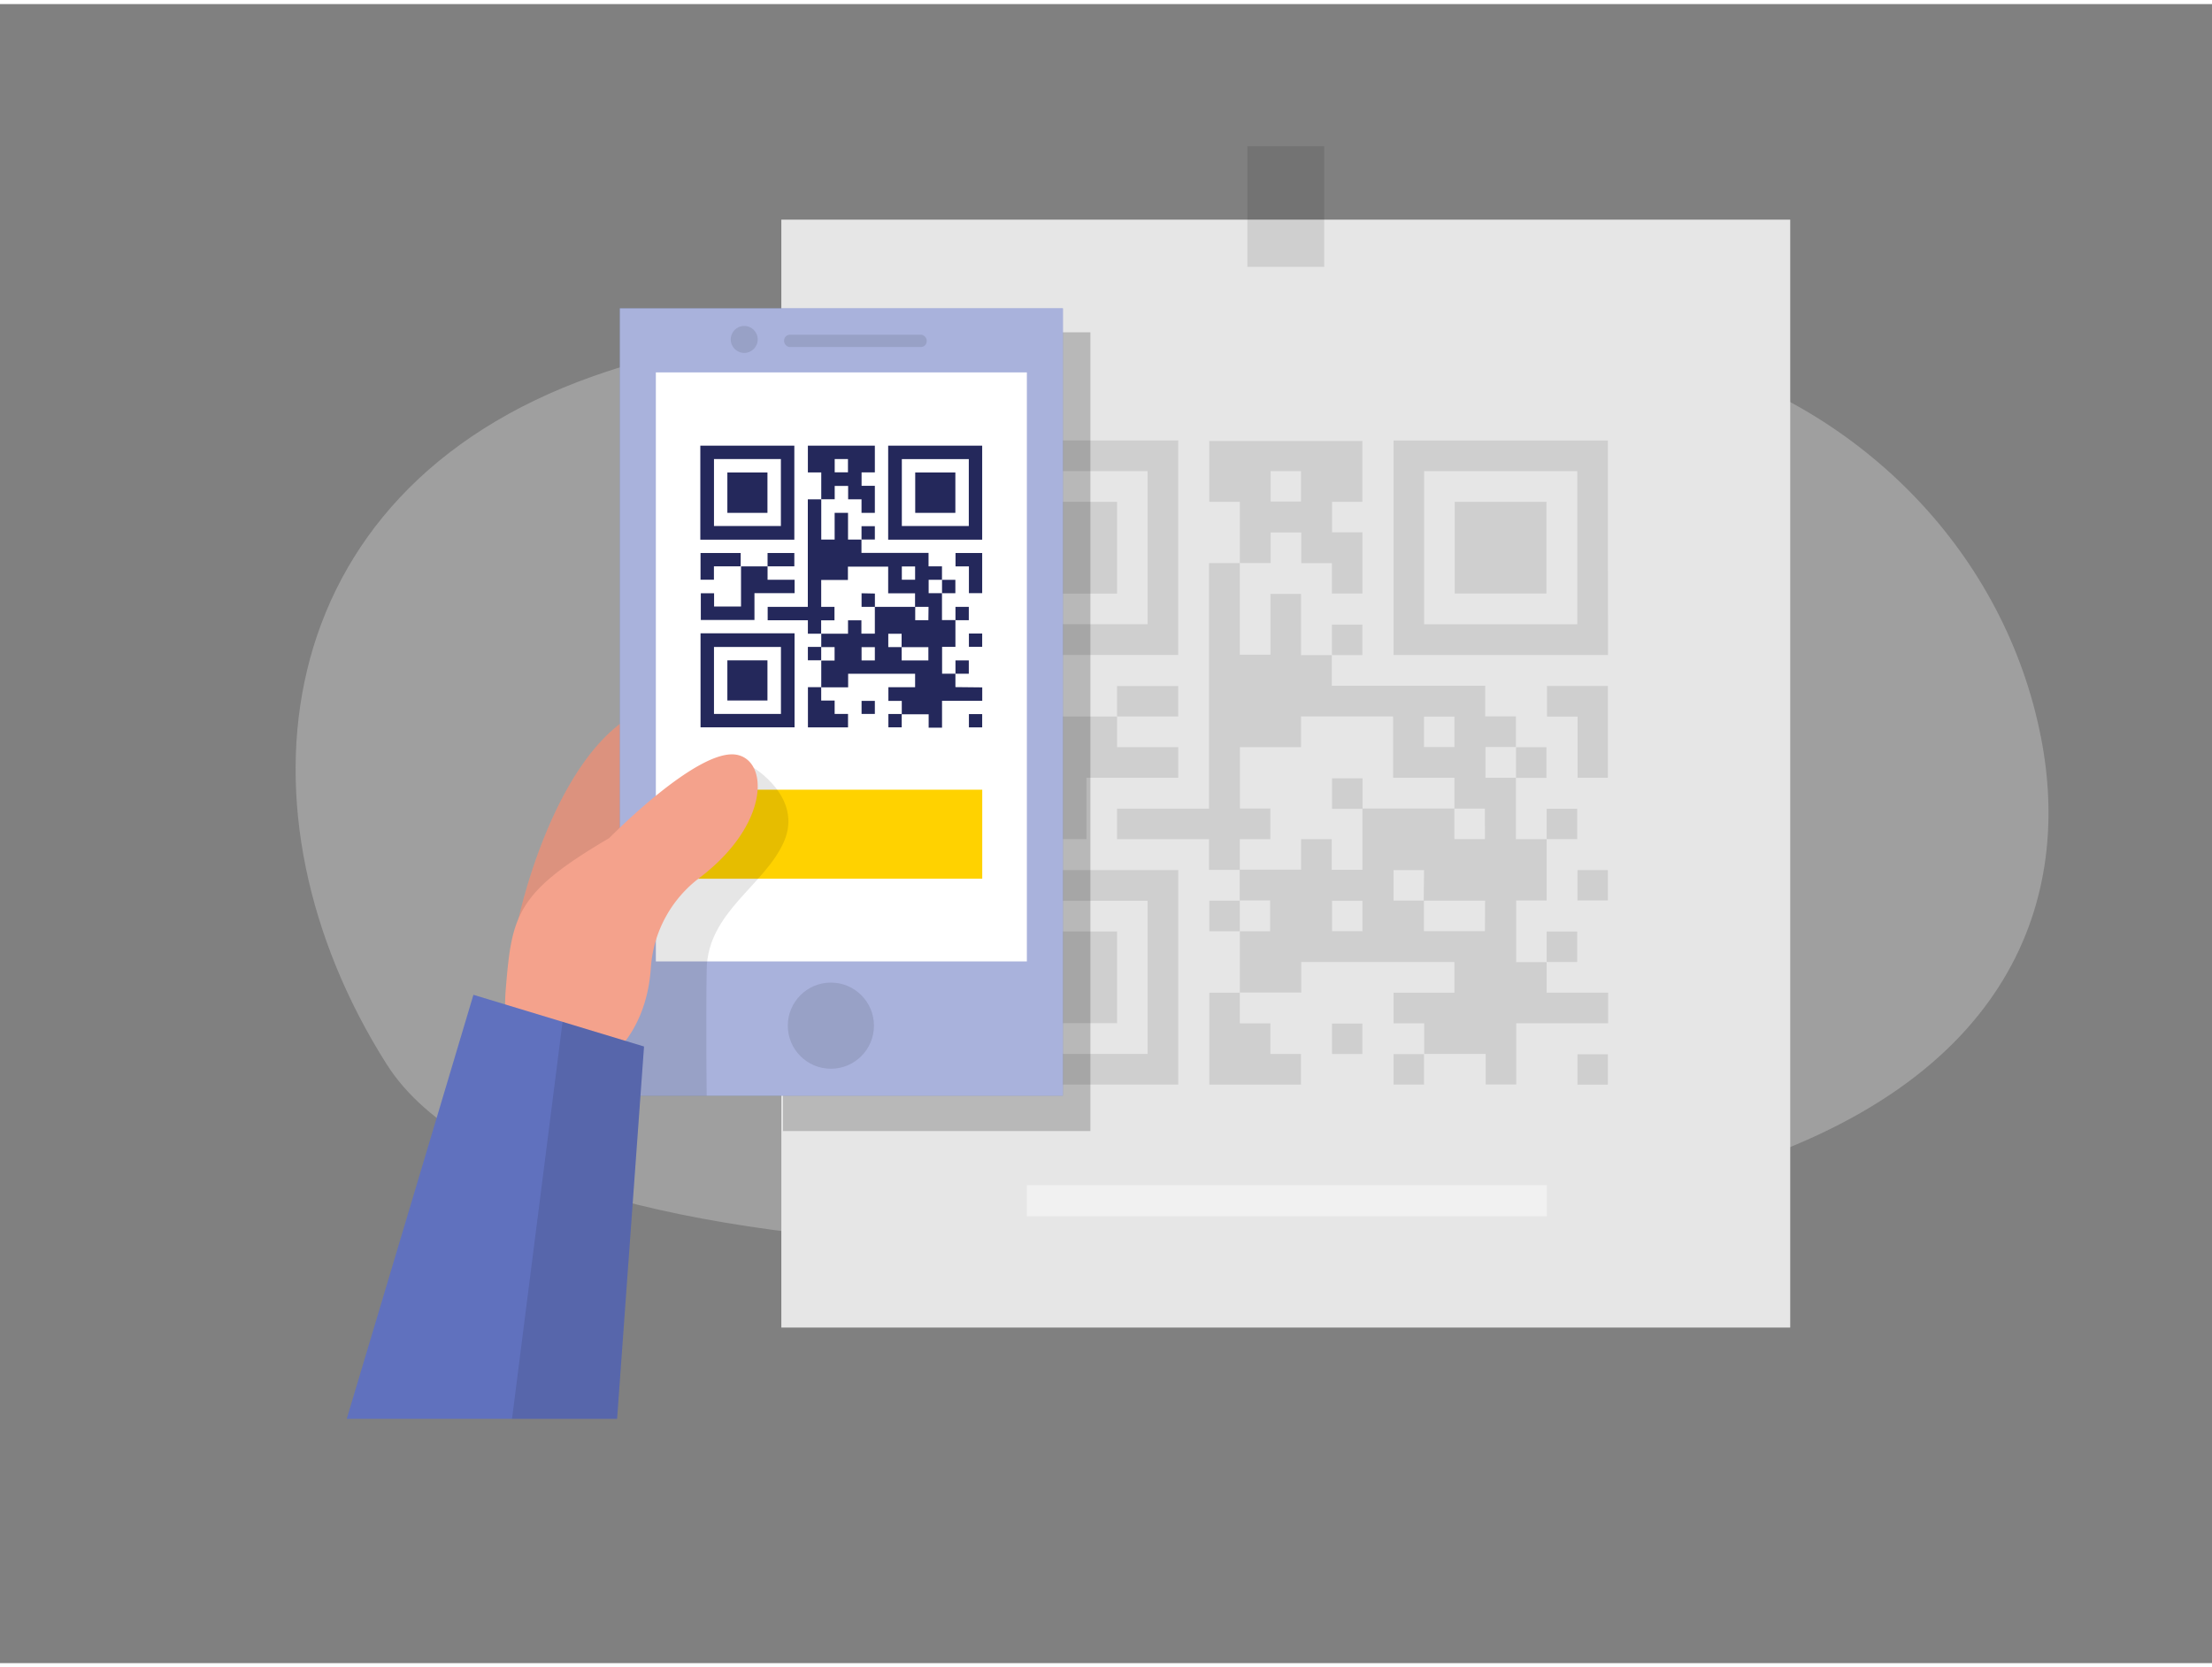 <svg id="Layer_1" data-name="Layer 1" xmlns="http://www.w3.org/2000/svg" viewBox="0 0 400 300" width="406" height="306" class="illustration"><rect x="0" y="0" width="400" height="300" fill="#808080" stroke="none"/><title>_</title><path d="M303.91,63.94c33.15,9.24,58.74,35.63,65.19,68.79,5.44,27.93-4.15,62.39-58.85,78.69-55.83,16.65-211.69,25.46-240.34-19.73S47.77,88.26,107.32,67.27C149.06,52.55,239.15,45.89,303.91,63.94Z" fill="#e6e6e6" opacity="0.3"></path><rect x="141.29" y="38.98" width="182.44" height="200.34" fill="#e6e6e6"></rect><g opacity="0.1"><path d="M279.68,151h0Z"></path><path d="M240.83,117.72h0Z"></path><path d="M279.68,178.76v-5.53h-5.51V162.1h5.51V151h-5.55v-11.1h-5.51v-5.56h5.51V128.8h-5.56v-5.54H240.83v-5.53h-5.56V106.65h-5.53v11h-5.55V101.08h-5.56v44.41H202V151h16.63v5.56h5.54c0,1.84,0,3.69,0,5.53h5.51v5.57H224.2v11.08h11.11v-5.52H263v5.55H252v5.54h5.54v5.53h11.11v5.53h5.54V184.3h16.61v-5.54Zm-22.17-49.91H263v5.49h-5.49Zm-11.14,38.79h-5.49v-5.49h5.49Zm0-22.16v11.06h-5.55V151h-5.54v5.52H224.2V151h5.52v-5.54h-5.5v-11.1h11.05v-5.54h16.65V139.9H263v5.56H246.4Zm11.08,16.63H252V156.6h5.51Zm11.07,5.53H257.5v-5.51h11.05Zm0-16.65H263v-5.51h5.51Z"></path><path d="M257.5,189.87h0Z"></path><path d="M246.39,145.48h0Z"></path><path d="M224.19,101.07h0Z"></path><path d="M224.2,178.77h0Z"></path><path d="M279.68,173.21v0h0Z"></path><circle cx="274.14" cy="139.92" r="0.01"></circle><path d="M224.2,162.11h0v0h0Z"></path><path d="M213.06,78.9H174.27v38.79h38.79Zm-5.54,33.24H179.83V84.45h27.69Z"></path><path d="M290.75,78.92H252V117.7h38.78Zm-5.53,33.23H257.53V84.46h27.69Z"></path><path d="M174.28,195.38h38.79V156.59H174.28Zm5.56-33.23h27.68v27.69H179.84Z"></path><path d="M224.19,101.07h0Z"></path><path d="M229.77,95.55h5.54v5.54h5.54v5.5h5.52V95.52h-5.49V90h5.48v-11H218.67V90h5.53v11.08h5.57Zm0-11.1h5.49v5.49h-5.49Z"></path><path d="M190.9,128.83v16.6H179.78V140h-5.49V151h22.17V139.9h16.61v-5.54H202v-5.53Z"></path><path d="M190.89,128.83h0Z"></path><path d="M218.68,195.39h16.58v-5.54h-5.53v-5.54h-5.54v-5.54h-5.51Z"></path><path d="M224.2,178.77h0Z"></path><path d="M190.89,128.83h0Z"></path><path d="M174.29,123.31v11h5.52v-5.53h11.08v-5.51Z"></path><path d="M290.75,139.9V123.3h-11v5.54h5.53V139.9Z"></path><circle cx="201.99" cy="128.82" r="0.01"></circle><path d="M213.06,123.31H202v5.51h11.06Z"></path><path d="M279.68,151h0Z"></path><path d="M285.21,145.51h-5.52V151h5.52Z"></path><path d="M290.75,156.59h-5.49v5.5h5.49Z"></path><path d="M240.83,117.72h0Z"></path><path d="M246.36,112.21h-5.51v5.51h5.51Z"></path><path d="M218.68,162.13v5.53h5.51v-5.53Z"></path><circle cx="224.19" cy="167.67" r="0.01"></circle><path d="M279.68,173.21v0Z"></path><path d="M285.21,167.7h-5.52v5.51h5.52Z"></path><circle cx="274.14" cy="134.37" r="0.01"></circle><path d="M279.65,139.92v-5.54h-5.51v5.54Z"></path><path d="M240.87,189.85h5.49v-5.5h-5.49Z"></path><path d="M257.5,189.87h0Z"></path><path d="M252,195.38h5.51v-5.51H252Z"></path><path d="M285.26,195.4h5.49v-5.5h-5.49Z"></path><path d="M246.39,145.48h0Z"></path><path d="M240.88,140v5.52h5.51V140Z"></path><path d="M202,90H185.37V106.6H202Z"></path><path d="M279.65,90H263.06v16.59h16.59Z"></path><path d="M185.37,184.28H202V167.69H185.37Z"></path></g><rect x="141.59" y="59.35" width="55.59" height="144.44" opacity="0.2"></rect><path d="M93.78,165.35s8.31-39.14,29.25-39.14,32.06,61.52-18.86,68.22Z" fill="#f4a28c"></path><path d="M93.78,165.35s8.31-39.14,29.25-39.14,32.06,61.52-18.86,68.22Z" opacity="0.1"></path><rect x="112.09" y="55.02" width="80.11" height="142.37" fill="#6071be"></rect><rect x="112.09" y="55.02" width="80.11" height="142.37" fill="#fff" opacity="0.46"></rect><rect x="118.6" y="66.6" width="67.09" height="106.51" fill="#fff"></rect><rect x="125.49" y="142.06" width="52.13" height="16.1" fill="#ffd200"></rect><path d="M136.3,138.11s8.91,5.35,5.49,13.29-13.85,12.76-14,23.18,0,22.82,0,22.82H112.09V173.1Z" opacity="0.1"></path><path d="M110.17,150.81s16.16-16.52,23.14-15.05c5.75,1.21,5.76,12.67-6.78,22.21a22.25,22.25,0,0,0-8.83,16.23c-.35,5.34-2.11,11.68-7.53,16.48C98.79,200.76,90.34,192,91.44,178.37S93.28,160.73,110.17,150.81Z" fill="#f4a28c"></path><polygon points="111.59 255.83 116.46 188.5 85.61 179.15 62.7 255.83 111.59 255.83" fill="#6071be"></polygon><polygon points="111.59 255.83 116.46 188.5 101.73 184.04 92.59 255.83 111.59 255.83" opacity="0.1"></polygon><circle cx="134.58" cy="60.64" r="2.44" opacity="0.1"></circle><rect x="141.79" y="59.79" width="25.79" height="2.22" rx="1.04" opacity="0.1"></rect><circle cx="150.25" cy="184.73" r="7.79" opacity="0.1"></circle><polygon points="172.77 111.38 172.77 111.39 172.78 111.39 172.77 111.38" fill="#24285b"></polygon><polygon points="155.78 96.82 155.78 96.83 155.79 96.83 155.78 96.82" fill="#24285b"></polygon><path d="M172.77,123.51v-2.42h-2.41v-4.86h2.41v-4.84h-2.43v-4.86h-2.41V104.1h2.41v-2.43h-2.43V99.24H155.78V96.83h-2.43V92h-2.42v4.83h-2.42V89.55h-2.43V109h-7.26v2.42h7.27v2.43h2.42c0,.81,0,1.62,0,2.42h2.41v2.44h-2.41v4.84h4.86V121.1h12.11v2.43h-4.83V126h2.42v2.42h4.86v2.42h2.42v-4.86h7.27v-2.42Zm-9.69-21.82h2.4v2.4h-2.4Zm-4.88,17h-2.4v-2.4h2.4Zm0-9.69v4.84h-2.43v-2.41h-2.42v2.42h-4.86v-2.42h2.41V109h-2.4v-4.86h4.83v-2.42h7.28v4.83h4.86V109h-7.27Zm4.84,7.27h-2.41v-2.41h2.41Zm4.84,2.42h-4.83v-2.41h4.83Zm0-7.28H165.5V109h2.41Z" fill="#24285b"></path><polygon points="163.07 128.37 163.07 128.37 163.06 128.37 163.07 128.37" fill="#24285b"></polygon><polygon points="158.21 108.96 158.22 108.96 158.22 108.95 158.21 108.96" fill="#24285b"></polygon><polygon points="148.5 89.54 148.5 89.55 148.51 89.55 148.5 89.54" fill="#24285b"></polygon><polygon points="148.51 123.52 148.51 123.51 148.5 123.51 148.51 123.52" fill="#24285b"></polygon><polygon points="172.77 121.09 172.77 121.09 172.78 121.09 172.77 121.09" fill="#24285b"></polygon><circle cx="170.35" cy="106.53" fill="#24285b"></circle><polygon points="148.51 116.23 148.5 116.23 148.5 116.24 148.51 116.24 148.51 116.23" fill="#24285b"></polygon><path d="M143.64,79.85h-17v17h17Zm-2.43,14.53h-12.1V82.27h12.1Z" fill="#24285b"></path><path d="M177.61,79.85h-17v17h17Zm-2.42,14.53H163.08V82.28h12.11Z" fill="#24285b"></path><path d="M126.68,130.78h17v-17h-17Zm2.43-14.53h12.11v12.11H129.11Z" fill="#24285b"></path><polygon points="148.5 89.54 148.51 89.55 148.51 89.54 148.5 89.54" fill="#24285b"></polygon><path d="M150.94,87.13h2.43v2.42h2.42V92h2.41V87.11h-2.4V84.68h2.4V79.85H146.09v4.84h2.42v4.85h2.43Zm0-4.86h2.4v2.4h-2.4Z" fill="#24285b"></path><path d="M134,101.68v7.26h-4.87v-2.4h-2.4v4.83h9.7v-4.85h7.26V104.1H138.8v-2.42Z" fill="#24285b"></path><polygon points="133.94 101.68 133.95 101.68 133.95 101.67 133.94 101.68" fill="#24285b"></polygon><path d="M146.1,130.79h7.25v-2.43h-2.42v-2.42H148.5v-2.42h-2.4Z" fill="#24285b"></path><polygon points="148.51 123.52 148.5 123.51 148.5 123.52 148.51 123.52" fill="#24285b"></polygon><polygon points="133.94 101.68 133.95 101.67 133.94 101.67 133.94 101.68" fill="#24285b"></polygon><path d="M126.68,99.26v4.83h2.42v-2.42h4.84V99.26Z" fill="#24285b"></path><path d="M177.61,106.52V99.26h-4.82v2.42h2.42v4.84Z" fill="#24285b"></path><circle cx="138.8" cy="101.68" fill="#24285b"></circle><path d="M143.64,99.26H138.8v2.41h4.84Z" fill="#24285b"></path><polygon points="172.77 111.38 172.78 111.39 172.78 111.38 172.77 111.38" fill="#24285b"></polygon><path d="M175.19,109h-2.41v2.41h2.41Z" fill="#24285b"></path><path d="M177.61,113.82h-2.4v2.4h2.4Z" fill="#24285b"></path><polygon points="155.78 96.82 155.79 96.83 155.79 96.82 155.78 96.82" fill="#24285b"></polygon><path d="M158.2,94.41h-2.41v2.41h2.41Z" fill="#24285b"></path><path d="M146.09,116.24v2.42h2.41v-2.42Z" fill="#24285b"></path><circle cx="148.51" cy="118.66" fill="#24285b"></circle><polygon points="172.77 121.09 172.78 121.09 172.78 121.09 172.77 121.09" fill="#24285b"></polygon><path d="M175.19,118.68h-2.41v2.41h2.41Z" fill="#24285b"></path><circle cx="170.35" cy="104.1" fill="#24285b"></circle><path d="M172.76,106.53v-2.42h-2.41v2.42Z" fill="#24285b"></path><path d="M155.8,128.36h2.4V126h-2.4Z" fill="#24285b"></path><polygon points="163.07 128.37 163.06 128.37 163.06 128.37 163.07 128.37" fill="#24285b"></polygon><path d="M160.65,130.78h2.41v-2.41h-2.41Z" fill="#24285b"></path><path d="M175.21,130.79h2.4v-2.4h-2.4Z" fill="#24285b"></path><polygon points="158.21 108.96 158.22 108.95 158.21 108.95 158.21 108.96" fill="#24285b"></polygon><path d="M155.8,106.54V109h2.41v-2.41Z" fill="#24285b"></path><path d="M138.78,84.7h-7.25V92h7.25Z" fill="#24285b"></path><path d="M172.76,84.7H165.5V92h7.26Z" fill="#24285b"></path><path d="M131.53,125.93h7.25v-7.26h-7.25Z" fill="#24285b"></path><rect x="225.56" y="25.7" width="13.9" height="21.82" opacity="0.1"></rect><rect x="185.69" y="213.58" width="94.03" height="5.62" fill="#fff" opacity="0.46"></rect></svg>